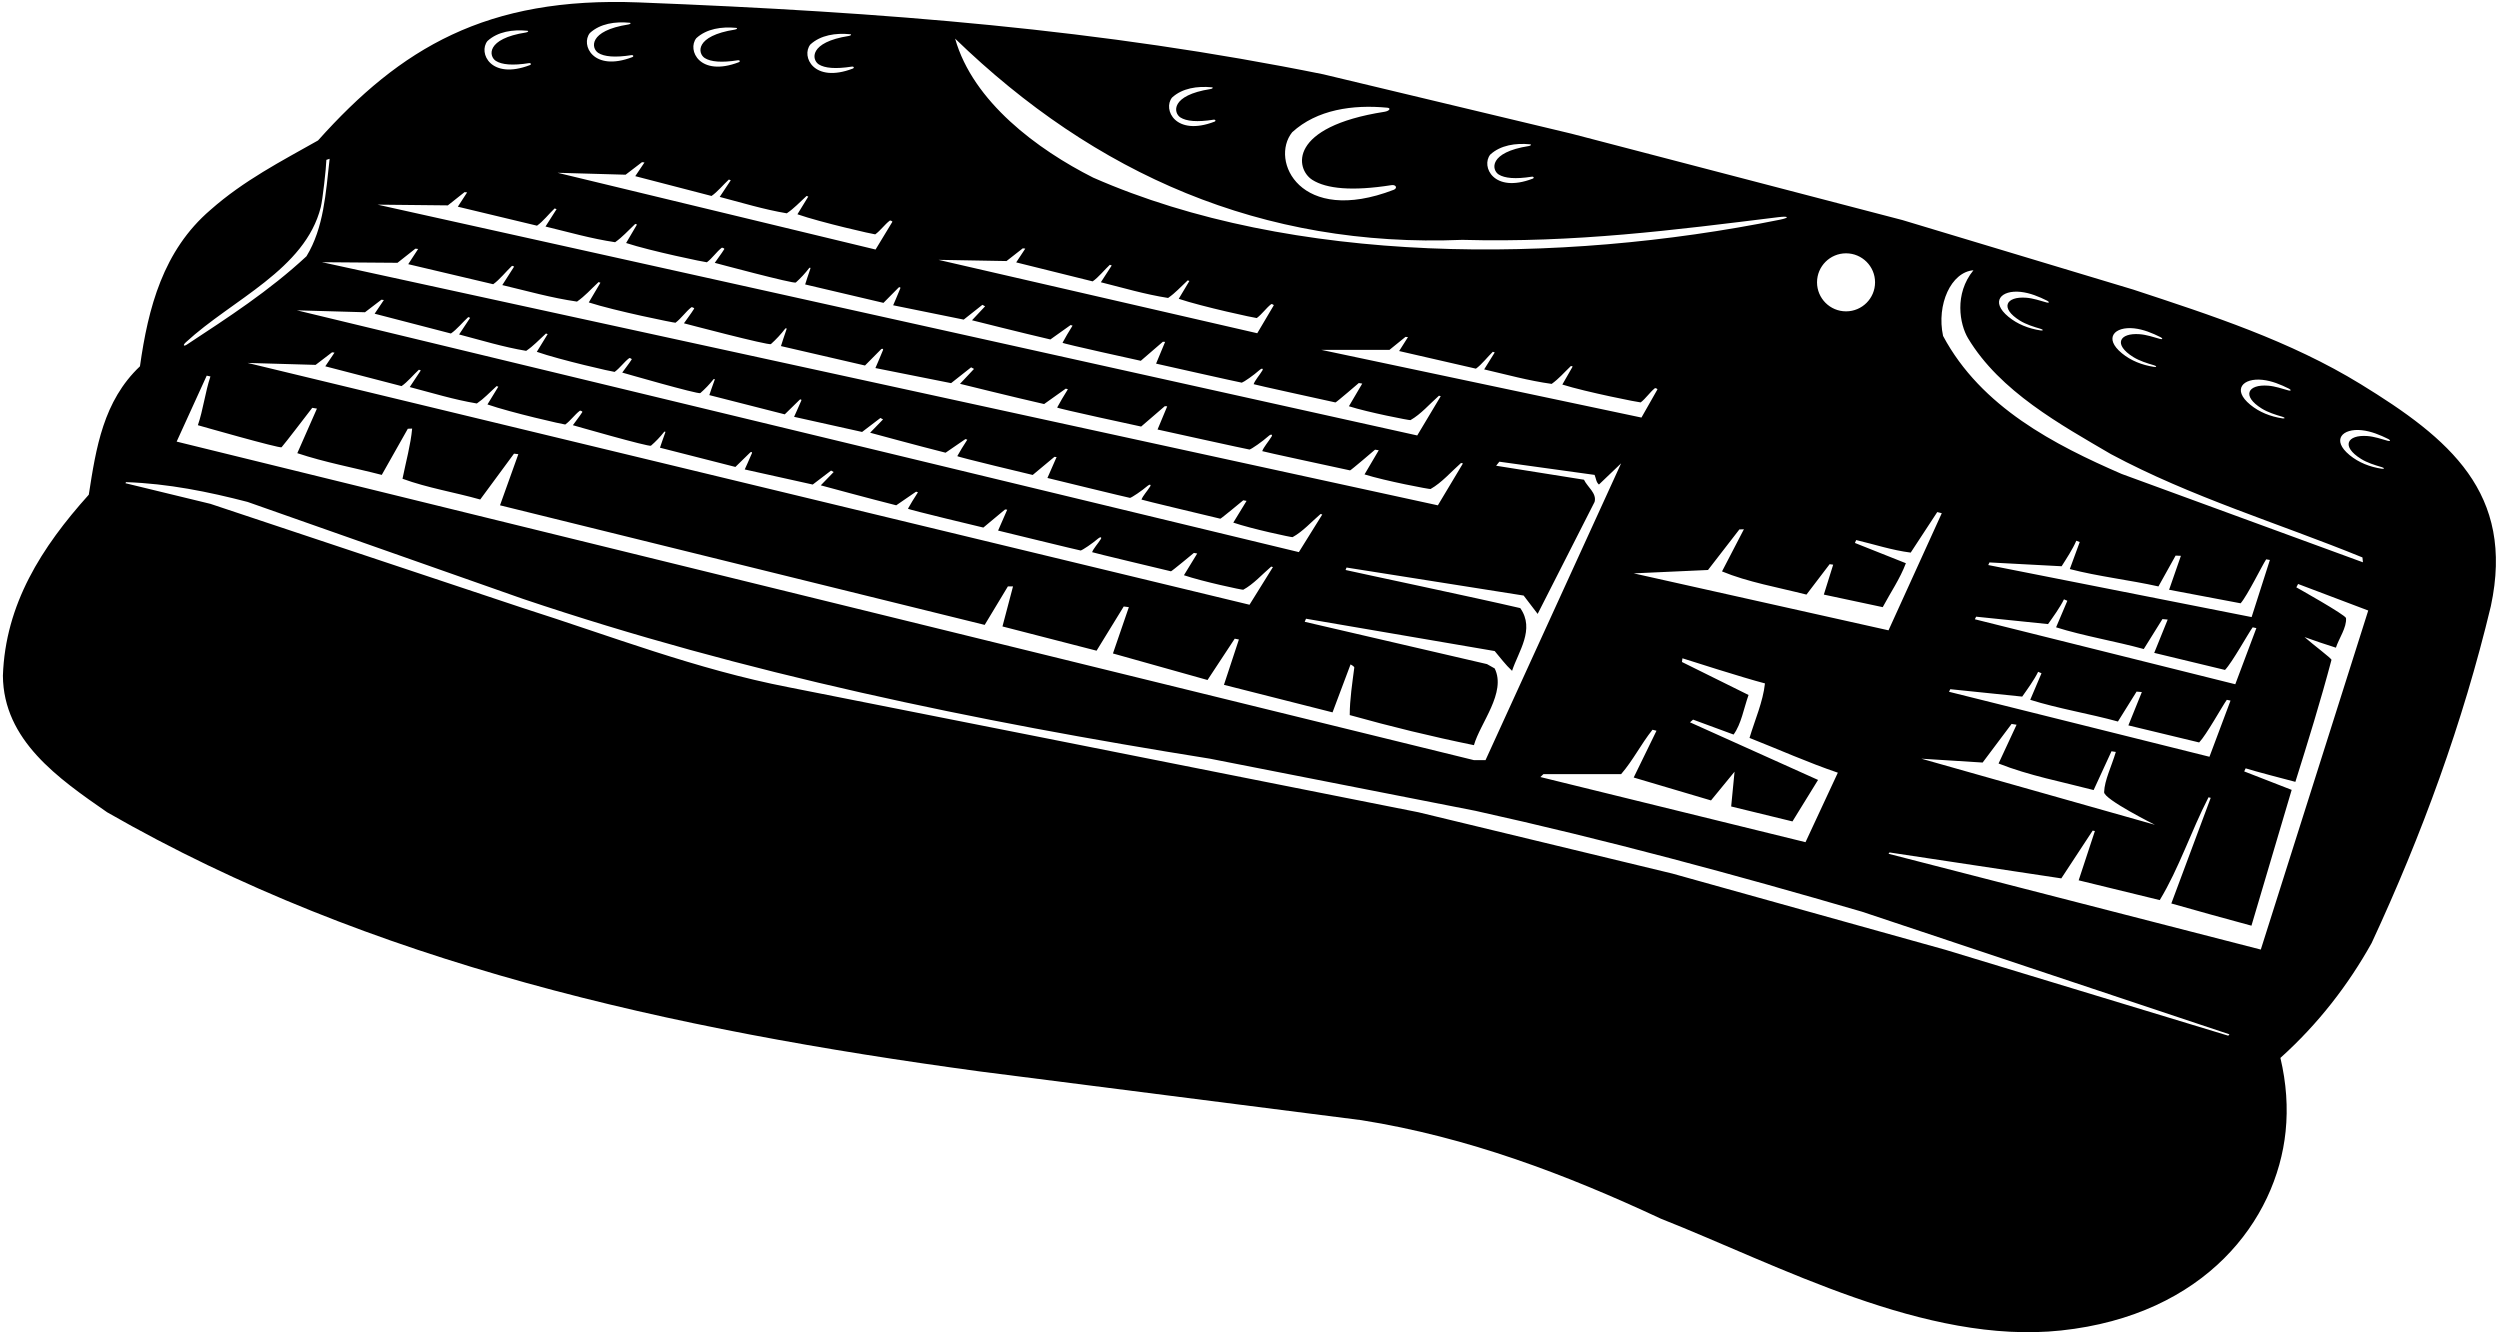 <?xml version="1.0" encoding="UTF-8"?>
<svg xmlns="http://www.w3.org/2000/svg" xmlns:xlink="http://www.w3.org/1999/xlink" width="518pt" height="276pt" viewBox="0 0 518 276" version="1.1">
<g id="surface1">
<path style=" stroke:none;fill-rule:nonzero;fill:rgb(0%,0%,0%);fill-opacity:1;" d="M 489.141 79.602 C 474.508 70.621 458.207 65.336 442 60 L 394.199 45.602 L 325.602 27.699 L 274.199 15.398 C 228.301 6.102 183.664 2.5 132.336 0.5 C 100.715 -0.73 83 10 65.898 29.102 C 58.301 33.398 50.5 37.398 43.602 43.5 C 33.801 51.898 30.699 63.801 29 75.898 C 21.398 83.102 19.898 92.801 18.398 102.5 C 8.602 113.398 1.102 125.199 0.602 140 C 0.699 153.398 12.102 161.301 22.199 168.301 C 76.898 199.699 138.898 213.301 203 222 L 282.102 232.102 C 304.102 235.602 324.398 243.301 344.102 252.5 C 368.457 262.113 398.977 278.672 427.055 275.676 C 456.918 272.492 471.691 252.832 473.578 234.426 C 474.086 229.52 473.734 224.387 472.5 219.199 C 480.398 212.098 486.602 204 491.398 195.402 C 501.801 173 510.301 149.801 516.102 125.602 C 521.137 102.102 507.438 90.832 489.141 79.602 Z M 468.789 78.703 C 470.719 78.914 472.562 79.672 474.301 80.543 C 474.773 80.781 474.707 81.051 474.191 80.902 C 472.82 80.516 471.355 80.016 469.945 79.91 C 465.715 79.594 464.426 82.035 468.625 84.645 C 469.891 85.434 471.438 85.922 472.914 86.352 C 473.523 86.527 473.496 86.777 472.914 86.688 C 470.434 86.309 468.141 85.406 466.266 83.867 C 462.395 80.691 464.773 78.266 468.789 78.703 Z M 442.184 68.035 C 444.113 68.246 445.961 69.004 447.699 69.879 C 448.168 70.113 448.105 70.383 447.59 70.234 C 446.219 69.848 444.75 69.352 443.34 69.246 C 439.109 68.926 437.82 71.371 442.02 73.98 C 443.285 74.766 444.836 75.254 446.312 75.684 C 446.922 75.859 446.891 76.109 446.312 76.02 C 443.828 75.641 441.535 74.738 439.66 73.199 C 435.789 70.023 438.172 67.598 442.184 68.035 Z M 418.684 60.48 C 420.613 60.691 422.461 61.449 424.195 62.32 C 424.668 62.559 424.602 62.828 424.086 62.68 C 422.719 62.293 421.25 61.797 419.84 61.688 C 415.609 61.371 414.32 63.816 418.52 66.426 C 419.785 67.211 421.332 67.699 422.809 68.129 C 423.418 68.305 423.391 68.555 422.812 68.465 C 420.328 68.086 418.035 67.184 416.16 65.645 C 412.289 62.469 414.672 60.043 418.684 60.48 Z M 408.898 56 C 404.863 60.91 406.062 67.219 407.77 70.07 C 414.395 81.129 427.02 88.016 437.398 94.102 C 454 103 472.102 108.398 489.5 115.5 L 489.598 116.508 L 439.602 98.199 C 425.801 92.199 410.5 84.398 402.602 69.602 C 401.203 63.074 404.285 56.352 408.898 56 Z M 433.801 163.699 L 437.5 155.664 L 438.398 155.801 C 437.5 158.836 436.059 161.645 435.973 164.133 C 435.922 165.621 446.5 170.898 446.5 170.898 L 398.102 157.199 L 410.801 158 L 416.801 150 L 417.836 150.164 L 414.102 158.199 C 420.398 160.699 427.301 162 433.801 163.699 Z M 403.836 143.336 L 404.102 142.801 L 419 144.336 C 420 142.914 421.52 140.836 422.301 139.199 L 423 139.5 L 420.664 145 C 426.367 146.801 433.035 147.898 438.836 149.5 L 442.699 143.301 L 443.789 143.395 L 441 150.301 L 455.664 153.836 C 457.164 152.277 460.469 146.273 461.398 145 L 462.164 145.164 L 457.801 156.801 Z M 409.188 128.312 L 409.453 127.777 L 424.355 129.312 C 425.355 127.895 426.875 125.812 427.652 124.18 L 428.355 124.48 L 426.02 129.98 C 431.723 131.777 438.387 132.879 444.188 134.48 L 448.055 128.277 L 449.145 128.375 L 446.355 135.277 L 461.02 138.812 C 462.52 137.258 465.82 131.254 466.754 129.98 L 467.52 130.145 L 463.152 141.777 Z M 466.535 127.859 L 411.969 117.078 L 412.211 116.535 L 427.168 117.328 C 428.098 115.859 429.512 113.711 430.211 112.039 L 430.922 112.305 L 428.863 117.91 C 434.648 119.426 441.359 120.195 447.23 121.508 L 450.785 115.121 L 451.883 115.164 L 449.438 122.199 L 464.258 125.004 C 465.676 123.375 468.68 117.215 469.551 115.895 L 470.32 116.023 Z M 382.5 52.488 C 385.82 52.488 388.512 55.18 388.512 58.5 C 388.512 61.82 385.82 64.512 382.5 64.512 C 379.18 64.512 376.488 61.82 376.488 58.5 C 376.488 55.18 379.18 52.488 382.5 52.488 Z M 379.102 116.898 L 379.836 117 L 377.898 123.199 L 390.102 125.801 C 391.699 122.801 393.699 119.898 394.898 116.699 L 384.336 112.5 L 384.602 111.898 C 388.398 112.801 392 114 395.898 114.5 L 401.398 106.102 L 402.336 106.336 L 391.301 130.602 L 338.5 118.801 L 353.898 118.102 L 360.398 109.699 L 361.336 109.664 L 356.801 118.398 C 362.102 120.602 368.398 121.699 374.301 123.199 Z M 354.52 165.848 L 359.398 159.898 L 358.699 167.102 L 371.398 170.199 L 376.699 161.602 L 350.164 149.664 L 350.801 149.102 L 359.199 152.199 C 360.801 150 361.301 146.801 362.301 144 L 348.5 137.164 L 348.602 136.398 C 349.871 136.801 361.195 140.434 365.699 141.602 C 365.301 145.398 363.602 149.199 362.5 152.898 C 368.602 155.301 374.602 158 380.801 160.102 L 374.102 174.5 L 319.164 161 L 319.801 160.398 L 335.898 160.398 C 338.398 157.5 340 154.199 342.398 151.199 L 343.227 151.41 L 338.5 161.102 Z M 305.812 76.387 C 306.988 75.555 308.242 73.918 309.316 72.887 L 309.707 73.027 L 307.52 76.539 C 312.152 77.609 316.688 78.879 321.508 79.543 C 323.078 78.398 323.898 77.371 325.504 75.828 L 325.859 75.941 L 323.715 79.68 C 328.637 81.238 339.766 83.426 339.949 83.379 C 341.016 82.559 341.836 81.293 342.867 80.457 C 343.02 80.336 343.473 80.598 343.422 80.684 C 342.902 81.57 340.109 86.52 340.109 86.52 L 273.789 72.496 L 287.895 72.496 L 291.219 69.801 L 291.734 69.848 L 289.902 72.738 Z M 308.781 32.031 C 310.926 30.062 314.031 29.617 317.023 29.898 C 317.379 29.934 317.215 30.188 316.777 30.258 C 308.43 31.562 309.039 35.211 310.531 36.156 C 311.746 36.926 313.969 37.156 317.406 36.609 C 317.797 36.562 317.93 36.887 317.574 37.02 C 309.469 40.133 306.82 34.48 308.781 32.031 Z M 267.734 27.406 C 272.863 22.703 280.289 21.633 287.441 22.316 C 288.289 22.395 287.898 23.004 286.848 23.164 C 266.895 26.281 268.355 35.008 271.918 37.27 C 274.82 39.109 280.137 39.66 288.355 38.355 C 289.289 38.242 289.602 39.012 288.758 39.336 C 269.379 46.777 263.055 33.262 267.734 27.406 Z M 242.844 20.219 C 244.988 18.25 248.094 17.805 251.09 18.09 C 251.441 18.121 251.277 18.375 250.84 18.445 C 242.492 19.746 243.102 23.398 244.594 24.344 C 245.809 25.113 248.031 25.344 251.469 24.797 C 251.859 24.75 251.988 25.074 251.637 25.211 C 243.531 28.32 240.887 22.668 242.844 20.219 Z M 303 49.699 C 326.383 50.336 346.867 47.664 368.52 44.992 C 370.668 44.727 370.867 45.105 368.77 45.527 C 323.094 54.758 267.805 54.965 226.5 36.801 C 215 31 201.602 21.102 197.898 8 C 226.898 36.102 261.5 51.398 303 49.699 Z M 208.551 54.09 L 211.922 51.453 L 212.438 51.512 L 210.555 54.367 L 226.395 58.301 C 227.59 57.488 228.871 55.875 229.961 54.863 L 230.348 55.012 L 228.098 58.484 C 232.711 59.637 237.227 60.988 242.031 61.738 C 243.621 60.621 244.461 59.609 246.094 58.094 L 246.445 58.215 L 244.234 61.914 C 249.129 63.562 260.215 65.945 260.402 65.902 C 261.48 65.105 262.324 63.852 263.371 63.035 C 263.523 62.914 263.973 63.184 263.922 63.27 C 263.387 64.148 260.504 69.047 260.504 69.047 L 194.445 53.84 Z M 167.906 9.219 C 170.051 7.25 173.156 6.805 176.148 7.09 C 176.504 7.121 176.34 7.375 175.902 7.445 C 167.555 8.746 168.164 12.398 169.656 13.344 C 170.871 14.113 173.094 14.344 176.531 13.797 C 176.922 13.75 177.055 14.074 176.699 14.211 C 168.594 17.32 165.945 11.668 167.906 9.219 Z M 144.281 7.906 C 146.426 5.938 149.531 5.492 152.523 5.773 C 152.879 5.809 152.715 6.062 152.277 6.133 C 143.93 7.438 144.539 11.086 146.031 12.031 C 147.246 12.801 149.469 13.031 152.906 12.484 C 153.297 12.438 153.43 12.762 153.074 12.895 C 144.969 16.008 142.32 10.355 144.281 7.906 Z M 122.219 6.844 C 124.363 4.875 127.469 4.43 130.465 4.715 C 130.816 4.746 130.652 5 130.215 5.07 C 121.867 6.371 122.477 10.023 123.969 10.969 C 125.184 11.738 127.406 11.969 130.844 11.422 C 131.234 11.375 131.363 11.699 131.012 11.836 C 122.906 14.945 120.262 9.293 122.219 6.844 Z M 129.625 36.199 L 133.023 33.602 L 133.539 33.66 L 131.625 36.5 L 147.426 40.602 C 148.625 39.801 149.926 38.199 151.023 37.199 L 151.414 37.352 L 149.125 40.801 C 153.727 42 158.227 43.398 163.023 44.199 C 164.625 43.102 165.477 42.102 167.125 40.602 L 167.477 40.727 L 165.227 44.398 C 170.102 46.102 181.164 48.602 181.348 48.559 C 182.438 47.773 183.293 46.527 184.348 45.723 C 184.504 45.605 184.949 45.879 184.895 45.965 C 184.352 46.836 181.418 51.703 181.418 51.703 L 115.523 35.801 Z M 101 8.5 C 103.145 6.531 106.254 6.086 109.246 6.371 C 109.598 6.402 109.434 6.656 108.996 6.727 C 100.648 8.027 101.258 11.68 102.75 12.625 C 103.965 13.395 106.188 13.625 109.629 13.078 C 110.016 13.031 110.148 13.355 109.797 13.488 C 101.688 16.602 99.043 10.949 101 8.5 Z M 92.793 42.555 L 96.258 39.809 L 96.789 39.863 L 94.863 42.828 L 111.266 46.762 C 112.492 45.914 113.805 44.238 114.922 43.188 L 115.324 43.336 L 113.027 46.938 C 117.801 48.09 122.477 49.449 127.453 50.188 C 129.086 49.02 129.945 47.973 131.621 46.395 L 131.984 46.52 L 129.73 50.352 C 134.797 52.016 146.273 54.387 146.465 54.344 C 147.574 53.512 148.438 52.211 149.512 51.359 C 149.672 51.234 150.137 51.512 150.082 51.602 C 149.535 52.508 148.406 53.98 148.098 54.461 C 148.098 54.461 164.52 58.871 164.891 58.539 C 165.867 57.668 166.855 56.602 167.645 55.559 C 167.75 55.414 168 55.426 167.914 55.652 C 167.621 56.43 166.828 58.938 166.828 58.938 L 183.055 62.754 C 183.055 62.754 184.895 60.914 186.211 59.562 C 186.402 59.438 186.629 59.531 186.551 59.727 C 186.125 60.812 185.062 63.254 185.062 63.254 L 199.68 66.223 L 203.551 63.16 L 204.113 63.465 L 201.398 66.359 C 201.398 66.359 212.238 69.094 217.637 70.336 L 221.832 67.348 L 222.234 67.469 C 221.598 68.457 220.516 70.316 220.156 71.02 C 220.066 71.188 236.371 74.758 236.371 74.758 L 240.949 70.809 L 241.414 70.836 L 239.539 75.344 C 239.539 75.344 257.199 79.32 257.301 79.289 C 257.75 79.145 259.715 77.797 261.02 76.633 C 261.457 76.246 261.812 76.352 261.559 76.77 C 260.973 77.746 260.016 78.812 259.754 79.602 C 259.73 79.668 274.867 82.98 276.707 83.387 C 276.836 83.414 281.543 79.363 281.543 79.363 L 282.258 79.48 L 279.496 84.176 C 283.449 85.445 292.113 87.125 292.246 87.051 C 294.422 85.824 296.238 83.68 298.152 81.992 L 298.52 82.09 L 293.652 90.227 L 78.215 42.402 Z M 82.359 54.453 L 86.07 51.523 L 86.641 51.582 L 84.586 54.738 L 102.188 58.891 C 103.496 57.984 104.902 56.195 106.098 55.074 L 106.531 55.23 L 104.074 59.07 C 109.199 60.285 114.219 61.723 119.555 62.492 C 121.305 61.25 122.223 60.133 124.02 58.449 L 124.41 58.578 L 121.996 62.664 C 127.438 64.422 139.758 66.922 139.961 66.871 C 141.148 65.98 142.07 64.598 143.223 63.688 C 143.391 63.555 143.891 63.848 143.836 63.941 C 143.25 64.91 142.043 66.48 141.711 66.988 C 141.711 66.988 159.34 71.645 159.734 71.293 C 160.781 70.359 161.836 69.227 162.68 68.113 C 162.793 67.961 163.062 67.973 162.973 68.211 C 162.66 69.039 161.816 71.711 161.816 71.711 L 179.227 75.734 C 179.227 75.734 181.195 73.773 182.605 72.324 C 182.812 72.195 183.051 72.293 182.973 72.5 C 182.516 73.656 181.383 76.262 181.383 76.262 L 197.066 79.387 L 201.215 76.113 L 201.816 76.438 L 198.914 79.527 C 198.914 79.527 210.547 82.41 216.34 83.719 L 220.832 80.523 L 221.266 80.652 C 220.586 81.711 219.43 83.691 219.043 84.438 C 218.949 84.621 236.445 88.383 236.445 88.383 L 241.348 84.16 L 241.848 84.191 L 239.844 88.996 C 239.844 88.996 258.801 93.184 258.906 93.148 C 259.387 92.996 261.492 91.555 262.891 90.312 C 263.359 89.902 263.738 90.012 263.469 90.461 C 262.84 91.504 261.82 92.637 261.535 93.477 C 261.512 93.547 277.758 97.035 279.73 97.465 C 279.871 97.492 284.91 93.172 284.91 93.172 L 285.676 93.293 L 282.73 98.297 C 286.969 99.641 296.266 101.406 296.41 101.324 C 298.738 100.016 300.684 97.73 302.734 95.926 L 303.121 96.027 L 297.926 104.703 L 66.727 54.332 Z M 83.199 80 C 84.398 79.199 85.699 77.602 86.801 76.602 L 87.188 76.75 L 84.898 80.199 C 89.5 81.398 94 82.801 98.801 83.602 C 100.398 82.5 101.25 81.5 102.898 80 L 103.25 80.125 L 101 83.801 C 105.875 85.5 116.938 88 117.121 87.961 C 118.211 87.172 119.066 85.93 120.121 85.121 C 120.277 85.004 120.723 85.277 120.672 85.363 C 120.129 86.234 119.008 87.641 118.699 88.102 C 118.699 88.102 134.512 92.66 134.879 92.348 C 135.84 91.52 136.809 90.508 137.59 89.508 C 137.695 89.371 137.938 89.387 137.852 89.602 C 137.555 90.352 136.746 92.766 136.746 92.766 L 152.375 96.75 C 152.375 96.75 154.188 95 155.484 93.711 C 155.676 93.594 155.891 93.688 155.812 93.875 C 155.383 94.922 154.309 97.27 154.309 97.27 L 168.398 100.398 L 172.199 97.5 L 172.738 97.805 L 170.062 100.562 C 170.062 100.562 180.5 103.398 185.699 104.699 L 189.812 101.875 L 190.199 102 C 189.566 102.945 188.488 104.73 188.129 105.402 C 188.039 105.566 203.75 109.312 203.75 109.312 L 208.25 105.562 L 208.699 105.602 L 206.805 109.934 C 206.805 109.934 223.824 114.094 223.922 114.066 C 224.359 113.938 226.281 112.66 227.566 111.559 C 227.996 111.191 228.34 111.297 228.086 111.703 C 227.5 112.637 226.559 113.652 226.285 114.41 C 226.266 114.477 240.855 117.949 242.625 118.375 C 242.746 118.406 247.375 114.562 247.375 114.562 L 248.062 114.688 L 245.312 119.188 C 249.113 120.488 257.465 122.27 257.598 122.195 C 259.723 121.047 261.516 119.004 263.398 117.398 L 263.75 117.5 L 258.898 125.301 L 51.301 75.199 L 65.398 75.602 L 68.801 73 L 69.312 73.062 L 67.398 75.898 Z M 61.523 64.301 L 75.625 64.699 L 79.023 62.102 L 79.539 62.16 L 77.625 65 L 93.426 69.102 C 94.625 68.301 95.926 66.699 97.023 65.699 L 97.414 65.852 L 95.125 69.301 C 99.727 70.5 104.227 71.898 109.023 72.699 C 110.625 71.602 111.477 70.602 113.125 69.102 L 113.477 69.227 L 111.227 72.898 C 116.102 74.602 127.164 77.102 127.348 77.059 C 128.438 76.273 129.293 75.027 130.348 74.223 C 130.504 74.105 130.949 74.379 130.895 74.465 C 130.352 75.336 129.234 76.742 128.926 77.199 C 128.926 77.199 144.738 81.762 145.102 81.449 C 146.062 80.621 147.035 79.605 147.816 78.609 C 147.922 78.473 148.164 78.484 148.078 78.703 C 147.781 79.449 146.973 81.867 146.973 81.867 L 162.602 85.852 C 162.602 85.852 164.414 84.102 165.711 82.809 C 165.898 82.691 166.113 82.789 166.039 82.977 C 165.605 84.02 164.535 86.367 164.535 86.367 L 178.625 89.5 L 182.426 86.602 L 182.965 86.902 L 180.289 89.66 C 180.289 89.66 190.727 92.5 195.926 93.801 L 200.039 90.977 L 200.426 91.102 C 199.793 92.047 198.715 93.828 198.352 94.504 C 198.262 94.668 213.977 98.41 213.977 98.41 L 218.477 94.66 L 218.926 94.699 L 217.027 99.035 C 217.027 99.035 234.051 103.195 234.145 103.164 C 234.586 103.035 236.508 101.762 237.793 100.66 C 238.223 100.289 238.562 100.398 238.309 100.801 C 237.723 101.738 236.781 102.754 236.512 103.512 C 236.488 103.578 251.078 107.051 252.852 107.477 C 252.973 107.504 257.602 103.66 257.602 103.66 L 258.289 103.785 L 255.539 108.285 C 259.34 109.59 267.691 111.367 267.82 111.297 C 269.945 110.145 271.742 108.102 273.625 106.5 L 273.977 106.602 L 269.125 114.398 Z M 38.496 70.934 C 48.121 62.043 63.219 55.867 66.473 42.898 C 66.844 41.426 67.586 34.789 67.625 33.125 L 68.301 32.898 C 67.5 40 67.102 47.199 63.5 53.102 C 55.754 60.293 47.242 65.785 38.754 71.379 C 38.035 71.852 37.836 71.539 38.496 70.934 Z M 42.832 77.836 L 43.602 78 C 42.5 81.301 42.102 84.898 41 88.102 C 41 88.102 58.066 92.984 58.34 92.672 C 59.215 91.676 63.367 86.219 64.699 84.5 L 65.668 84.664 L 61.602 93.898 C 67.301 95.801 73.301 96.898 79.102 98.398 L 84.5 88.836 L 85.398 88.801 C 85.102 92.102 84.102 95.699 83.398 99.199 C 88.602 101.102 94.199 102 99.5 103.5 L 106.5 94 L 107.398 94.102 L 103.602 104.699 L 204.027 129.477 L 208.836 121.5 L 209.898 121.5 L 207.711 129.801 L 227.211 134.824 L 232.836 125.664 L 233.898 125.801 L 230.602 135.398 L 250.199 140.898 L 255.836 132.336 L 256.699 132.5 L 253.602 141.898 L 276.102 147.602 L 279.836 137.664 C 279.836 137.664 280.641 138.082 280.609 138.324 C 280.211 141.445 279.664 144.922 279.664 148.164 C 288.266 150.566 296.602 152.602 305.398 154.398 C 306.699 149.809 312.164 143.5 309.699 138.5 L 308.102 137.602 L 270.336 128.836 L 270.602 128.199 L 309.699 134.898 C 310.898 136.301 311.898 137.699 313.301 139 C 314.602 135 318.102 130.398 315 126 C 305.676 123.824 281.477 118.727 278.801 118.102 L 279.004 117.594 L 315.699 123.398 L 318.602 127.199 L 330.398 104 C 330.898 102.199 328.898 100.898 328.199 99.398 L 310 96.5 L 310.664 95.664 L 330.398 98.398 C 330.699 99.102 330.699 99.898 331.301 100.398 L 335.898 96 L 307.801 157.5 L 305.398 157.5 L 36.602 91.5 Z M 461.699 214.598 L 403.102 196.801 L 346.5 181 L 293.898 168.301 L 215.398 152.699 L 163.398 142.398 C 144.301 138.699 126.602 131.801 108.398 126 L 43.602 104.398 L 26 100.125 L 26.102 99.898 C 34.898 100.199 43.199 101.898 51.301 104 L 108.398 124.102 C 154.102 139.5 201.898 149.398 250.699 157.199 L 305.699 168 C 332.801 174 359.398 181.199 385.801 188.902 L 461.938 214.312 Z M 468.438 196.75 L 391.301 176.902 L 391.5 176.625 L 427.102 182 L 433.602 172.102 L 434.062 172.188 L 430.699 182.402 L 447.5 186.5 C 451.5 179.902 454 172.199 457.602 165.199 L 458.062 165.312 L 449.898 187.199 C 455.625 188.812 460.898 190.301 466.5 191.801 L 474.836 163.664 L 465 159.836 L 465.301 159.199 C 466.824 159.707 474.074 161.605 475.602 162 C 478.215 153.672 480.828 145.246 483.082 136.73 C 483.152 136.453 479.301 133.602 477.5 132 C 479.699 132.801 481.801 133.5 484 134.199 C 484.602 132.324 486.27 130 486.094 128.07 C 486.039 127.426 475.801 121.699 475.801 121.699 L 476.164 121 L 490.699 126.5 Z M 494.773 91.34 C 493.406 90.953 491.938 90.453 490.527 90.348 C 486.297 90.031 485.008 92.477 489.211 95.086 C 490.473 95.871 492.02 96.359 493.496 96.789 C 494.105 96.965 494.078 97.215 493.496 97.125 C 491.016 96.746 488.723 95.844 486.848 94.305 C 482.977 91.129 485.359 88.703 489.371 89.141 C 491.301 89.352 493.145 90.109 494.887 90.98 C 495.355 91.219 495.289 91.488 494.773 91.34 "/>
</g>
</svg>

